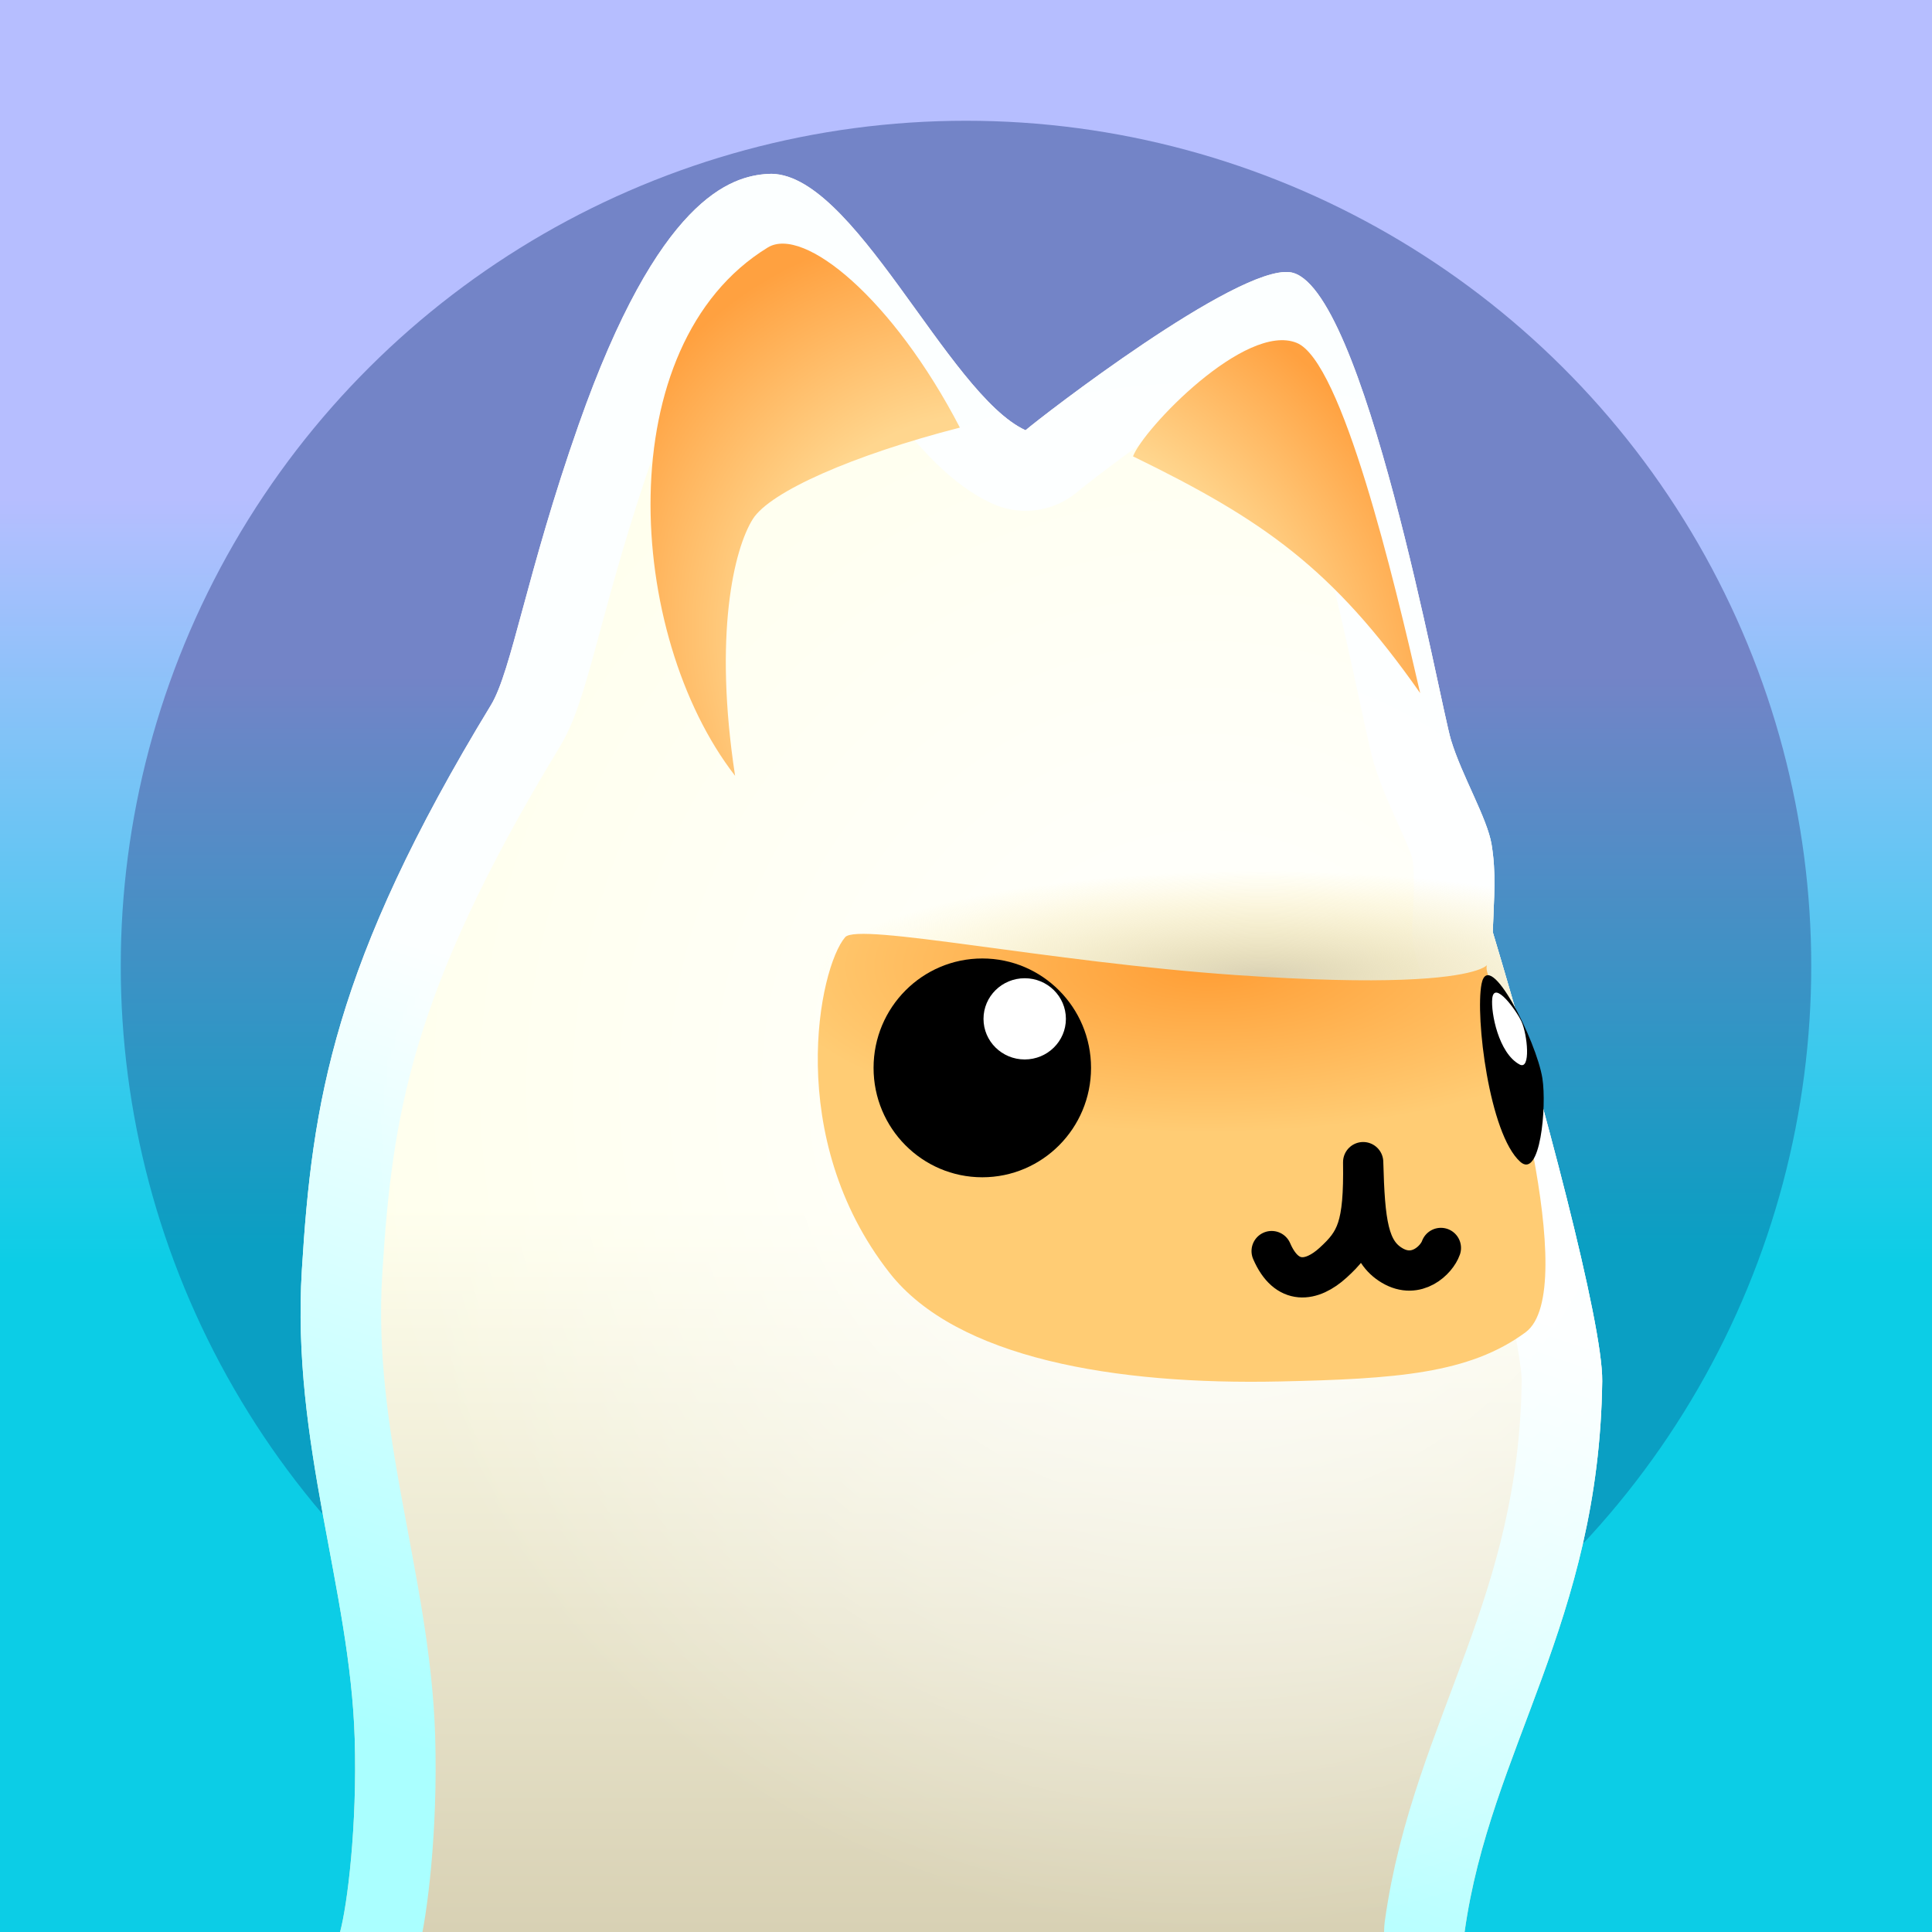 <svg width="96" height="96" version="1.1" viewBox="0 0 96 96" xml:space="preserve" xmlns="http://www.w3.org/2000/svg" xmlns:xlink="http://www.w3.org/1999/xlink"><rect x="0" y="0" width="96" height="96" fill="#333333" stroke="none"/><defs><linearGradient id="h" x1="-3.157" x2="-1.029" y1="1.359" y2="1.359" gradientTransform="matrix(45.11 0 0 56.041 142.42 -124.18)" gradientUnits="userSpaceOnUse"><stop stop-color="#b6beff" offset=".257"/><stop stop-color="#0ccde6" offset=".655"/></linearGradient><linearGradient id="g" x1="-3.704" x2="-1.852" y1="2.117" y2="2.117" gradientTransform="matrix(45.354 0 0 39.685 174 -132)" gradientUnits="userSpaceOnUse"><stop stop-color="#7384c7" offset=".33"/><stop stop-color="#0a9fc3" offset=".664"/></linearGradient><linearGradient id="f" x1="-57" x2="-57" y1="114" y2="87" gradientTransform="matrix(1.778 0 0 1.333 149.33 -56)" gradientUnits="userSpaceOnUse"><stop stop-color="#d8d1b4" offset="0"/><stop stop-color="#ffffed" offset="1"/></linearGradient><clipPath id="i"><path class="UnoptimicedTransforms" d="m16.898 96c0.357-1.321 0.858-5.238 0.727-9.609-0.224-7.447-3.155-14.658-2.625-23.297 0.509-8.3 1.562-15.192 9.395-28.059 1.03-1.691 1.767-6.563 4.36-13.936 3.965-11.273 7.561-12.345 9.4-12.458 4.22-0.259 8.922 10.958 12.804 12.739 0.741-0.646 10.504-8.194 13.138-7.854 3.676 0.475 7.438 21.384 8.002 23.246 0.538 1.776 1.802 3.884 2.016 5.19 0.234 1.432 0.122 2.556 0.059 4.352 2.485 8.289 5.476 19.431 5.439 22.313-0.152 11.987-5.581 18.304-6.838 27.373z" fill="#fff" style="mix-blend-mode:normal"/></clipPath><radialGradient id="d" cx="-3" cy="147" r="39" gradientTransform="matrix(1.077 0 0 1.077 63.231 -104.31)" gradientUnits="userSpaceOnUse"><stop stop-color="#fff" offset="0"/><stop stop-color="#fff" stop-opacity="0" offset="1"/></radialGradient><linearGradient id="e" x1="48" x2="60" y1="96" y2="60" gradientUnits="userSpaceOnUse"><stop stop-color="#aff" offset="0"/><stop stop-color="#fcffff" offset="1"/></linearGradient><radialGradient id="c" cx="60" cy="42.047" r="18.079" gradientTransform="matrix(2.655 -2.6146e-7 3.8602e-7 .996 -99.302 6.137)" gradientUnits="userSpaceOnUse"><stop stop-color="#ff9f37" offset=".012"/><stop stop-color="#ffcc74" offset=".459"/></radialGradient><radialGradient id="b" cx="50.722" cy="37.464" r="19.121" gradientTransform="matrix(.78 -.751 .858 .891 -20.664 38.201)" gradientUnits="userSpaceOnUse"><stop stop-color="#ffd68e" offset=".582"/><stop stop-color="#ffa140" offset="1"/></radialGradient><radialGradient id="a" cx="-3" cy="147" r="39" gradientTransform="matrix(.564 0 0 .134 64.358 28.806)" gradientUnits="userSpaceOnUse"><stop stop-color="#d9d1b4" offset="0"/><stop stop-color="#ffeb99" stop-opacity="0" offset="1"/></radialGradient></defs><g><rect transform="rotate(90)" y="-96" width="96" height="96" ry="0" fill="url(#h)" image-rendering="crisp-edges"/><ellipse transform="rotate(90)" cx="48" cy="-48" rx="42" ry="42" fill="url(#g)"/><g clip-path="url(#i)"><rect width="96" height="96" ry="0" fill="url(#f)"/><path class="UnoptimicedTransforms" d="m16.898 96c0.357-1.321 0.858-5.238 0.727-9.609-0.224-7.447-3.155-14.658-2.625-23.297 0.509-8.3 1.562-15.192 9.395-28.059 1.03-1.691 1.767-6.563 4.36-13.936 3.965-11.273 7.561-12.345 9.4-12.458 4.22-0.259 8.922 10.958 12.804 12.739 0.741-0.646 10.504-8.194 13.138-7.854 3.676 0.475 7.438 21.384 8.002 23.246 0.538 1.776 1.802 3.884 2.016 5.19 0.234 1.432 0.122 2.556 0.059 4.352 2.485 8.289 5.476 19.431 5.439 22.313-0.152 11.987-5.581 18.304-6.838 27.373" clip-path="none" fill="none" stroke="url(#e)" stroke-linecap="round" stroke-linejoin="round" stroke-width="8" style="mix-blend-mode:normal"/><circle cx="60" cy="54" r="42" fill="url(#d)" style="mix-blend-mode:normal"/><ellipse cx="62.667" cy="48.438" rx="21.992" ry="5.209" fill="url(#a)" style="mix-blend-mode:normal"/></g><path d="m73.915 48.359c0.685 2.186 4.704 15.765 1.889 17.842-2.798 2.065-6.452 2.316-12.198 2.443-8.189 0.181-16.072-1.147-19.403-5.395-5.271-6.721-3.501-15.182-2.208-16.68 0.646-0.748 10.097 1.238 19.435 1.882 15.095 1.042 12.051-1.475 12.484-0.093z" fill="url(#c)"/><path d="m56.299 22.676c6.479 3.158 9.916 5.557 14.268 11.763-1.307-5.701-3.881-16.482-6.132-17.401-2.548-1.041-7.623 4.272-8.136 5.639zm-19.773 15.873c-5.448-7.019-6.285-21.408 1.624-26.251 1.777-1.088 6.207 2.522 9.546 8.949-5.308 1.364-9.437 3.188-10.289 4.544-0.941 1.497-1.954 5.754-0.881 12.758z" fill="url(#b)"/><path d="m63.187 62.166c0.75 1.737 2.003 1.536 3.053 0.578 1.157-1.054 1.544-1.786 1.495-4.998 0.081 2.995 0.249 4.432 1.443 5.137 1.215 0.717 2.213-0.284 2.419-0.873" fill="none" stroke="#000" stroke-linecap="round" stroke-linejoin="round" stroke-width="2"/><g><ellipse cx="48.81" cy="53.062" rx="5.403" ry="5.436"/><ellipse cx="50.917" cy="50.626" rx="2.047" ry="2.018" fill="#fff"/><path d="m75.539 57.727c-1.54-1.378-2.241-7.207-1.922-8.836 0.369-1.882 2.733 2.851 3.023 4.688 0.223 1.413-0.107 5.038-1.102 4.148z"/><path d="m75.508 52.894c-1.046-0.56-1.433-2.579-1.359-3.281 0.096-0.921 1.196 0.587 1.453 1.148 0.296 0.647 0.472 2.435-0.094 2.133z" fill="#fff"/></g></g></svg>
